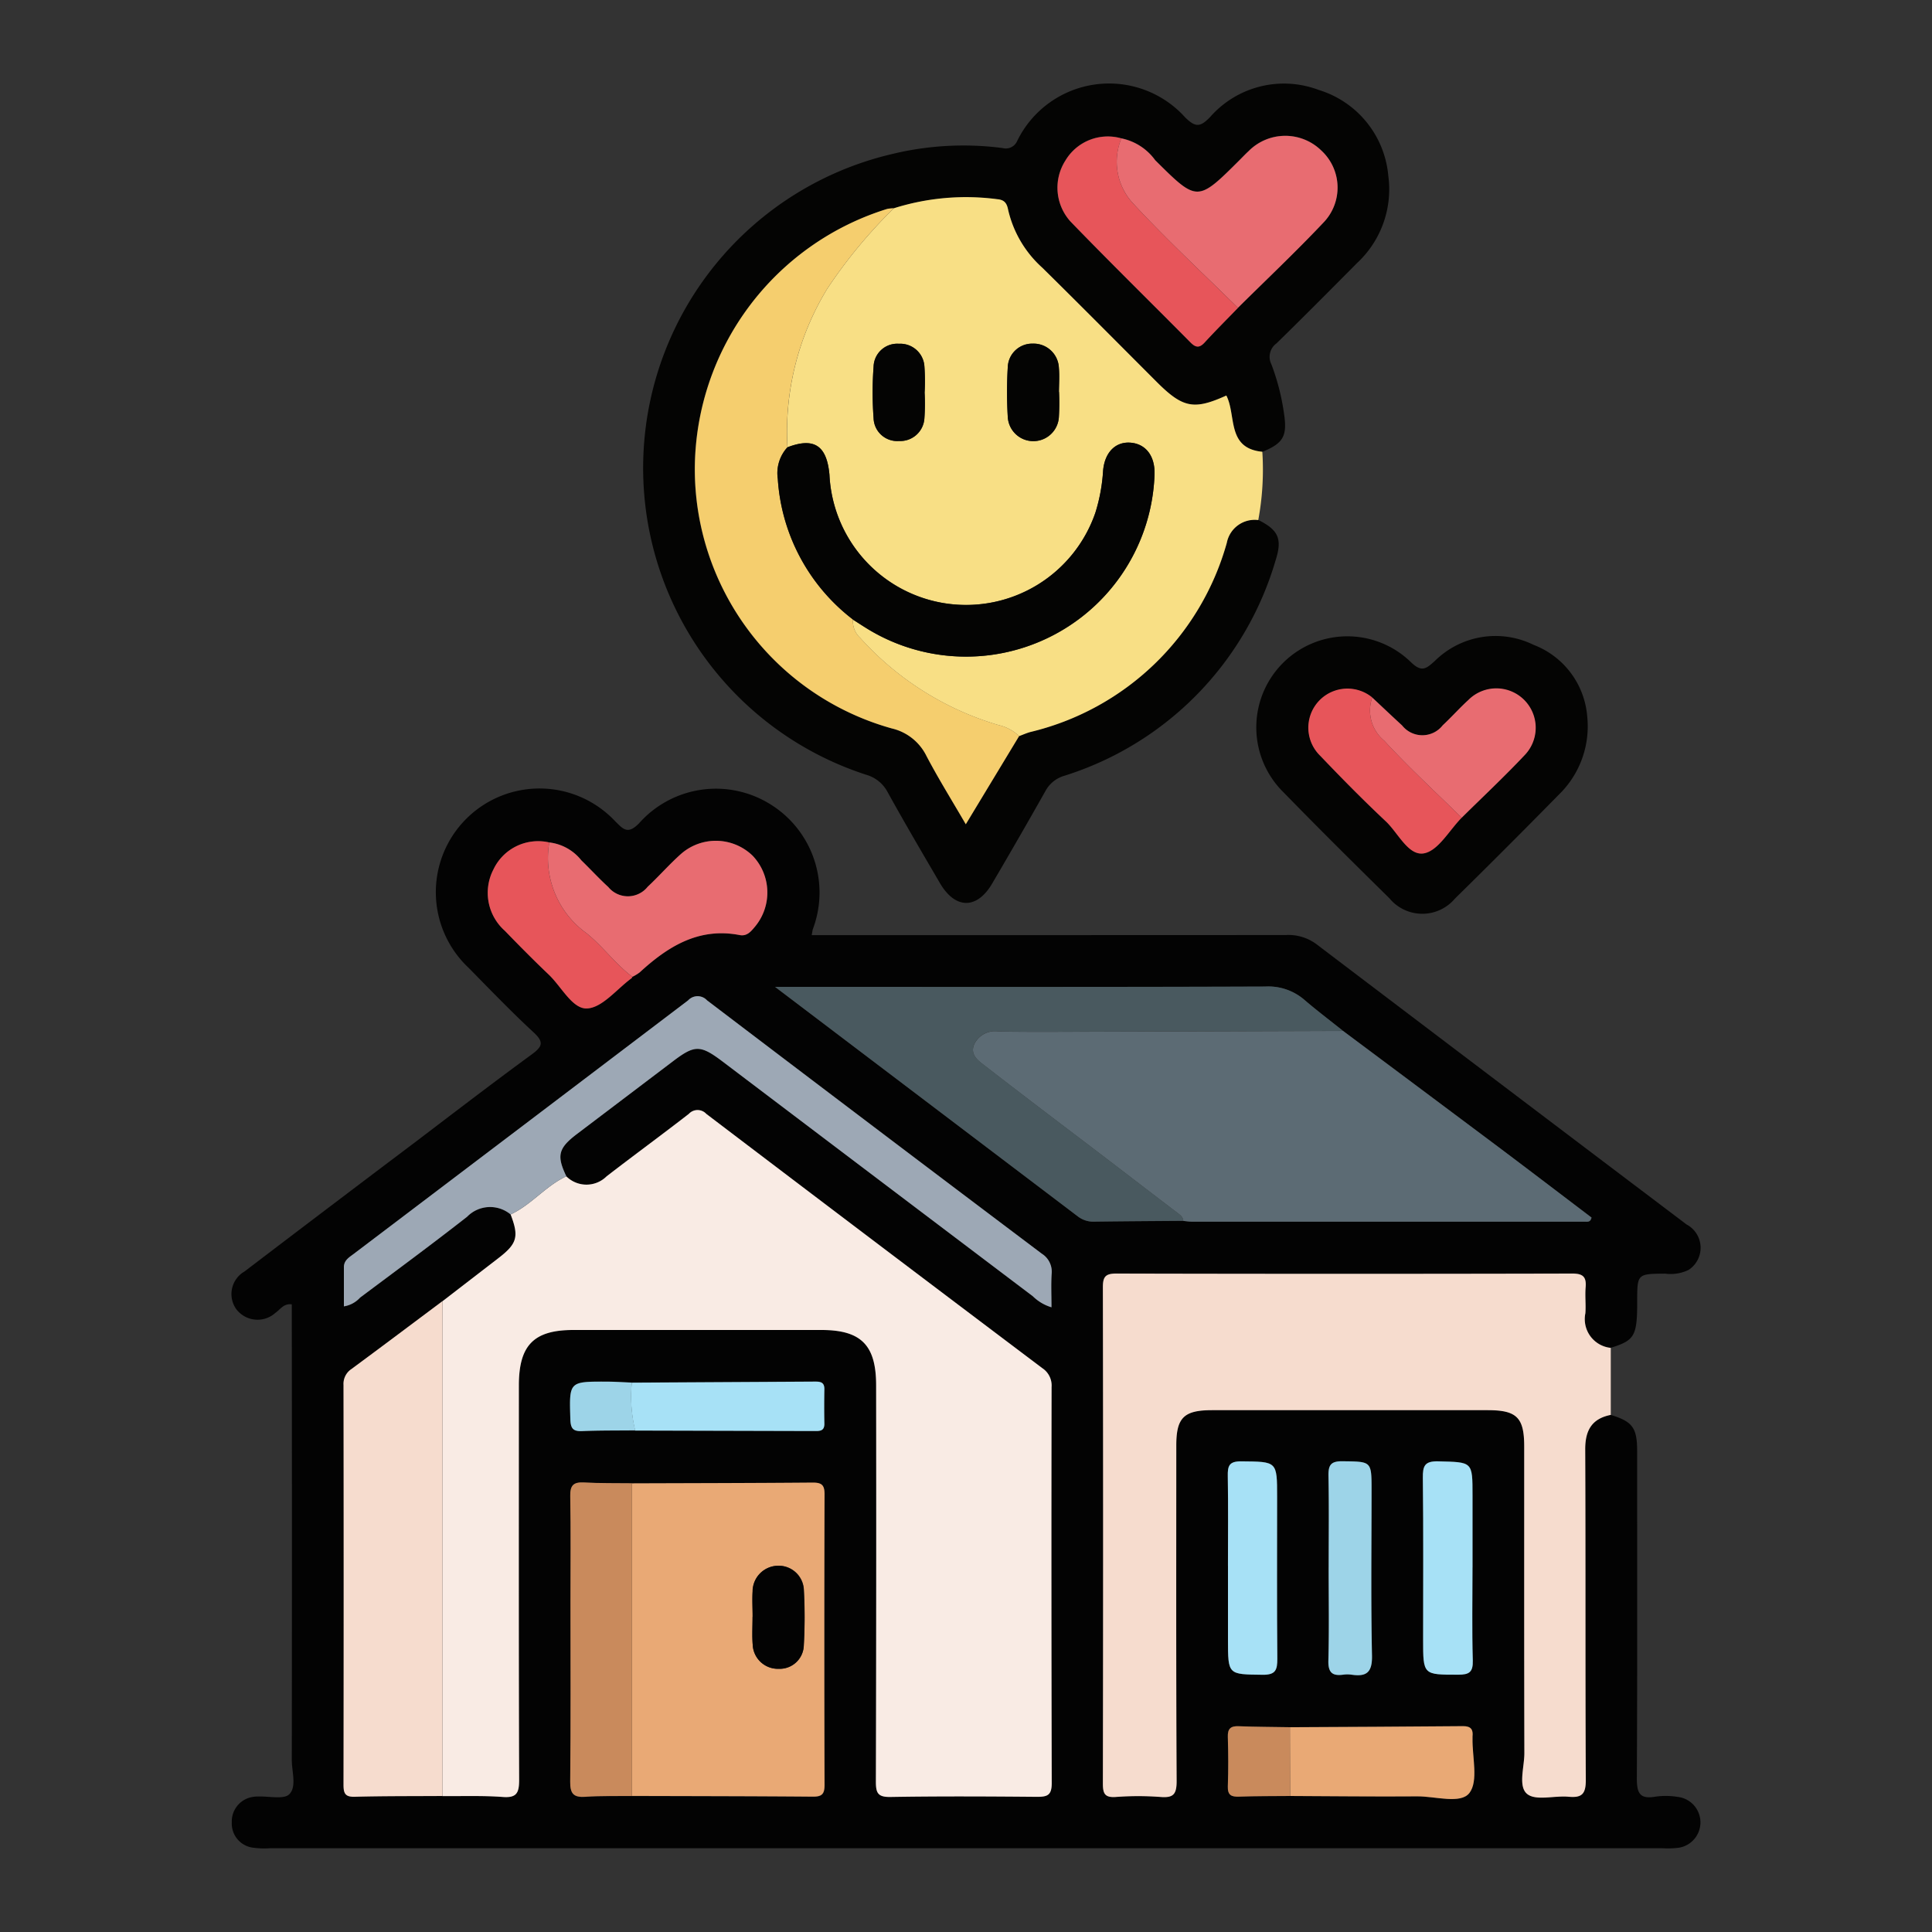 <svg xmlns="http://www.w3.org/2000/svg" xmlns:xlink="http://www.w3.org/1999/xlink" width="85" height="85" viewBox="0 0 85 85"><rect x="0" y="0" width="85" height="85" fill="#333333" stroke="none"/><defs><clipPath id="a"><rect width="64.643" height="77.646" fill="none"/></clipPath></defs><g transform="translate(-1335 -4602.132)"><g transform="translate(0 -1986.868)"><rect width="85" height="85" transform="translate(1335 6589)" fill="none"/><g transform="translate(1345.178 6592.677)"><g clip-path="url(#a)"><path d="M60.688,129.63c.951.29,1.161.563,1.161,1.574,0,4.8.013,9.6-.013,14.4,0,.629.1.943.8.824a3.268,3.268,0,0,1,.982.006,1.129,1.129,0,0,1,.016,2.245,4,4,0,0,1-.681.015H1.71a3.552,3.552,0,0,1-.756-.024,1.068,1.068,0,0,1-.934-1.114,1.089,1.089,0,0,1,.931-1.12,1.1,1.1,0,0,1,.226-.016c.475-.021,1.139.142,1.378-.106.328-.339.1-1,.105-1.523q.011-9.588,0-19.176v-.848c-.359-.052-.507.229-.719.371a1.173,1.173,0,0,1-1.734-.174A1.146,1.146,0,0,1,.58,123.32q3.734-2.846,7.484-5.671c1.711-1.3,3.41-2.605,5.142-3.871.473-.346.568-.54.091-.98-.983-.908-1.911-1.876-2.85-2.83a4.562,4.562,0,1,1,6.441-6.455c.351.343.547.6,1.046.093a4.52,4.52,0,0,1,5.72-.878,4.567,4.567,0,0,1,1.93,5.531c-.021.069-.027.143-.05.264h.841q10,0,20.01-.005a2.066,2.066,0,0,1,1.341.391q8.143,6.18,16.3,12.344a1.16,1.16,0,0,1,.083,2,1.824,1.824,0,0,1-1.029.162c-1.228.01-1.228.007-1.228,1.231,0,1.511-.112,1.708-1.162,2.03a1.272,1.272,0,0,1-1.118-1.523c.028-.377-.021-.76.011-1.136.038-.449-.1-.613-.582-.611q-10.038.022-20.076,0c-.488,0-.582.165-.581.61q.018,10.909,0,21.818c0,.443.077.634.57.6a13.133,13.133,0,0,1,1.968,0c.559.044.71-.115.707-.692-.026-4.924-.016-9.848-.015-14.773,0-1.225.333-1.552,1.577-1.553q6.061,0,12.122,0c1.281,0,1.608.327,1.608,1.6,0,4.495-.005,8.99.007,13.485,0,.621-.284,1.47.122,1.8.383.313,1.2.064,1.825.122.581.054.76-.119.756-.731-.028-4.848,0-9.7-.026-14.545,0-.835.285-1.356,1.123-1.523m-43.068-1.419c-.376-.015-.753-.041-1.13-.042-1.639,0-1.626,0-1.575,1.655.012.386.1.539.511.521.78-.034,1.562-.024,2.344-.032l7.864.026c.232,0,.464.022.457-.328-.011-.5-.009-1.008,0-1.513.006-.345-.225-.335-.46-.334l-8.011.046M46.573,143.37c-.75-.013-1.5-.014-2.25-.043-.353-.014-.491.1-.48.47.022.726.025,1.453,0,2.178-.014.384.153.461.489.45.751-.025,1.5-.021,2.253-.029,1.862.008,3.724.032,5.585.016.8-.006,1.913.355,2.3-.148.405-.527.121-1.585.137-2.41,0-.025,0-.051,0-.076.033-.307-.069-.458-.412-.455-2.54.023-5.081.033-7.621.047M17.644,110.356a1.844,1.844,0,0,0,.32-.194c1.245-1.146,2.6-1.989,4.4-1.642.327.063.507-.169.685-.383a2.348,2.348,0,0,0-.114-3.108,2.322,2.322,0,0,0-3.161-.07c-.507.454-.959.969-1.456,1.435a1.115,1.115,0,0,1-1.734.012c-.407-.377-.786-.785-1.184-1.173a2.114,2.114,0,0,0-1.412-.789,2.175,2.175,0,0,0-2.454,1.186,2.232,2.232,0,0,0,.5,2.7c.634.651,1.272,1.3,1.93,1.926.562.534,1.046,1.527,1.691,1.492.673-.037,1.3-.852,1.951-1.328.019-.014.027-.042.04-.063m-.017,22.286c-.706-.009-1.413,0-2.116-.036-.464-.027-.606.129-.6.6.026,1.538.01,3.077.01,4.616,0,2.648.015,5.3-.012,7.945-.005.535.149.706.678.668.678-.048,1.36-.026,2.041-.034,2.651.008,5.3.009,7.953.031.389,0,.52-.1.519-.508q-.021-6.4,0-12.8c0-.405-.133-.512-.52-.509-2.651.022-5.3.025-7.952.034m24.255-11.552c.125.011.251.033.377.033q8.638,0,17.276,0c.114,0,.259.04.308-.181-1.453-1.1-2.917-2.217-4.389-3.322q-3.268-2.452-6.545-4.891c-.571-.456-1.155-.9-1.707-1.372a2.433,2.433,0,0,0-1.721-.578c-6.864.025-13.729.015-20.593.015h-.965l13.323,10.1a1.1,1.1,0,0,0,.7.227c1.311-.017,2.623-.024,3.935-.035m-27.144-1.958c-.436-.91-.359-1.239.463-1.863q2.109-1.6,4.225-3.2c.962-.729,1.205-.731,2.193.016q6.821,5.16,13.641,10.32a1.975,1.975,0,0,0,.821.486c0-.527-.023-1,.007-1.469a.936.936,0,0,0-.432-.888q-7.373-5.559-14.725-11.145a.565.565,0,0,0-.832,0q-7.348,5.592-14.717,11.157c-.2.149-.431.275-.429.579,0,.571,0,1.141,0,1.726a1.217,1.217,0,0,0,.71-.384c1.576-1.179,3.16-2.347,4.71-3.559a1.411,1.411,0,0,1,1.914-.1c.377.981.287,1.29-.549,1.931q-1.228.941-2.451,1.889c-1.333,1-2.663,2-4,2.984a.781.781,0,0,0-.35.7q.013,8.791,0,17.583c0,.367.057.548.488.536C6.71,146.4,8,146.4,9.287,146.4c.883.008,1.77-.026,2.649.039.62.046.728-.181.726-.749-.021-5.784-.013-11.568-.012-17.352,0-1.775.654-2.442,2.4-2.444q5.456,0,10.912,0c1.748,0,2.406.668,2.406,2.435q0,8.714-.011,17.428c0,.5.078.692.639.682,2.146-.036,4.294-.025,6.441-.006.452,0,.659-.053.657-.6q-.033-8.714-.007-17.428a.914.914,0,0,0-.4-.826q-7.406-5.583-14.791-11.193a.522.522,0,0,0-.768,0c-1.2.928-2.42,1.821-3.617,2.747a1.258,1.258,0,0,1-1.774,0m29.111,17.133v3.257c0,1.552,0,1.523,1.528,1.541.574.007.647-.218.643-.706-.021-2.373-.009-4.747-.009-7.12,0-1.578,0-1.549-1.576-1.565-.543-.005-.6.2-.594.654.024,1.313.008,2.626.008,3.939m10.759.077v-3.182c0-1.485,0-1.45-1.5-1.49-.6-.016-.692.2-.686.729.027,2.374.012,4.748.012,7.121,0,1.555,0,1.537,1.546,1.537.478,0,.655-.106.64-.625-.04-1.363-.013-2.727-.013-4.091m-6.329,0c0,1.364.024,2.729-.012,4.093-.014.515.16.691.646.625a1.347,1.347,0,0,1,.378,0c.663.1.91-.111.895-.844-.052-2.424-.019-4.851-.019-7.276,0-1.286,0-1.255-1.281-1.271-.531-.007-.624.188-.615.656.026,1.338.009,2.678.009,4.017" transform="translate(0 -71.057)" fill="#030303"/><path d="M86.666,19.2c.875.437,1.064.823.767,1.755a14.067,14.067,0,0,1-9.3,9.5,1.38,1.38,0,0,0-.836.678q-1.151,2.04-2.338,4.06c-.67,1.147-1.626,1.14-2.3-.017-.776-1.326-1.554-2.651-2.3-4a1.545,1.545,0,0,0-.954-.769,14.187,14.187,0,0,1,1.123-27.3,13.324,13.324,0,0,1,4.885-.27.546.546,0,0,0,.649-.32,4.5,4.5,0,0,1,7.391-1.023c.461.455.671.413,1.094-.022A4.32,4.32,0,0,1,89.321.28a4.348,4.348,0,0,1,3.064,3.775A4.424,4.424,0,0,1,91.007,7.9c-1.173,1.184-2.348,2.366-3.539,3.53a.73.73,0,0,0-.228.917,9.962,9.962,0,0,1,.549,2.116c.163,1.034,0,1.355-.946,1.741-1.578-.153-1.134-1.6-1.583-2.474-1.427.643-1.915.546-3.065-.6-1.675-1.676-3.343-3.359-5.031-5.022a4.9,4.9,0,0,1-1.507-2.561c-.06-.313-.195-.431-.479-.455a10.531,10.531,0,0,0-4.548.4,1.582,1.582,0,0,0-.3.03,12.023,12.023,0,0,0-8.46,11.409A11.846,11.846,0,0,0,70.54,28.371a2.277,2.277,0,0,1,1.528,1.216c.522.993,1.117,1.948,1.728,3l2.347-3.881c.164-.06.325-.133.493-.18A11.832,11.832,0,0,0,85.281,20.2a1.249,1.249,0,0,1,1.385-1m-.9-9.335c1.252-1.242,2.537-2.453,3.747-3.734a2.217,2.217,0,0,0-.08-3.192,2.269,2.269,0,0,0-3.2.035c-.13.119-.251.248-.376.373-1.874,1.869-1.872,1.867-3.73.02a2.432,2.432,0,0,0-1.487-.958,2.169,2.169,0,0,0-2.466.979A2.216,2.216,0,0,0,78.4,6.067c1.739,1.8,3.525,3.549,5.285,5.326.226.229.39.247.617,0,.478-.519.977-1.017,1.468-1.524" transform="translate(-41.484 -0.001)" fill="#040403"/><path d="M101.166,30.684a1.249,1.249,0,0,0-1.385,1,11.832,11.832,0,0,1-8.645,8.325c-.168.046-.329.119-.493.18a1.941,1.941,0,0,0-.908-.485,13.2,13.2,0,0,1-6.079-3.83.987.987,0,0,1-.323-.811c.191.122.38.246.573.366A8.3,8.3,0,0,0,96.6,28.7c.034-.811-.364-1.355-1.037-1.418S94.413,27.7,94.34,28.5A7.734,7.734,0,0,1,94,30.357a6.017,6.017,0,0,1-11.7-1.666c-.117-1.291-.676-1.657-1.848-1.21A12.088,12.088,0,0,1,82.206,20.5a22.084,22.084,0,0,1,2.924-3.534,10.528,10.528,0,0,1,4.548-.4c.284.025.419.142.479.455a4.893,4.893,0,0,0,1.507,2.561c1.688,1.663,3.356,3.347,5.031,5.022,1.15,1.15,1.638,1.247,3.065.6.449.875,0,2.322,1.583,2.474a12.144,12.144,0,0,1-.177,3M86.484,25.065a8.987,8.987,0,0,0-.008-1.13,1.064,1.064,0,0,0-1.122-1.007,1.04,1.04,0,0,0-1.115,1.01,15.255,15.255,0,0,0,0,2.261,1.039,1.039,0,0,0,1.117,1.007,1.065,1.065,0,0,0,1.12-1.01,8.922,8.922,0,0,0,.008-1.13m5.915-.021c0-.352.026-.706-.005-1.055a1.114,1.114,0,0,0-1.149-1.068,1.074,1.074,0,0,0-1.1,1.037,18.478,18.478,0,0,0,0,2.186,1.126,1.126,0,0,0,2.247.03,10.379,10.379,0,0,0,.009-1.13" transform="translate(-55.984 -11.48)" fill="#f8df85"/><path d="M148.532,178.506c-.838.167-1.127.687-1.123,1.523.022,4.849,0,9.7.026,14.545,0,.613-.175.786-.756.732-.622-.058-1.442.191-1.825-.123-.406-.333-.12-1.181-.122-1.8-.012-4.495-.006-8.99-.007-13.485,0-1.278-.327-1.6-1.608-1.6q-6.061,0-12.122,0c-1.244,0-1.576.328-1.577,1.553,0,4.924-.012,9.849.015,14.773,0,.578-.148.737-.707.692a13.127,13.127,0,0,0-1.968,0c-.494.035-.571-.156-.57-.6q.02-10.909,0-21.818c0-.445.093-.611.581-.61q10.038.024,20.076,0c.483,0,.62.162.582.611-.032.376.017.759-.011,1.136a1.272,1.272,0,0,0,1.118,1.523q0,1.477,0,2.954" transform="translate(-87.844 -119.933)" fill="#f6dcce"/><path d="M162.992,83.541a4.183,4.183,0,0,1-1.112,3.29q-2.333,2.378-4.709,4.714a1.877,1.877,0,0,1-2.877-.008c-1.564-1.542-3.125-3.087-4.656-4.66a4.006,4.006,0,0,1,5.6-5.731c.473.456.668.286,1.047-.055a3.794,3.794,0,0,1,4.347-.71,3.687,3.687,0,0,1,2.36,3.16m-5.523,4.445c.928-.918,1.882-1.812,2.777-2.761a1.733,1.733,0,0,0-2.485-2.415c-.39.355-.742.751-1.128,1.112a1.136,1.136,0,0,1-1.785.007c-.441-.406-.877-.819-1.315-1.23a1.72,1.72,0,0,0-2.286,2.565c.935.984,1.891,1.951,2.88,2.88.551.517,1,1.54,1.686,1.41.628-.118,1.109-1.014,1.655-1.567" transform="translate(-103.338 -55.687)" fill="#040403"/><path d="M30.562,157.034q1.226-.945,2.451-1.889c.836-.64.926-.95.549-1.931.91-.422,1.541-1.253,2.45-1.678a1.257,1.257,0,0,0,1.774,0c1.2-.926,2.421-1.819,3.617-2.747a.522.522,0,0,1,.768,0q7.384,5.612,14.791,11.193a.914.914,0,0,1,.4.826q-.015,8.714.007,17.428c0,.545-.205.6-.657.6-2.147-.019-4.294-.03-6.441.006-.561.009-.64-.182-.639-.682q.026-8.714.011-17.428c0-1.767-.658-2.434-2.406-2.435q-5.456,0-10.912,0c-1.744,0-2.4.669-2.4,2.443,0,5.784-.009,11.568.012,17.352,0,.568-.106.8-.726.75-.879-.065-1.766-.031-2.649-.039q0-10.883,0-21.766" transform="translate(-21.275 -103.46)" fill="#f9ebe4"/><path d="M123.66,137.156q3.273,2.445,6.545,4.891c1.472,1.1,2.936,2.221,4.389,3.322-.048.222-.194.181-.308.181q-8.638,0-17.275,0c-.126,0-.251-.021-.377-.033-.012-.17-.127-.254-.253-.349-1.041-.789-2.075-1.587-3.113-2.379-1.778-1.355-3.565-2.7-5.33-4.071-.3-.232-.719-.5-.491-.991a1.013,1.013,0,0,1,1.069-.541c1.363.024,2.726.011,4.089.008q5.528-.015,11.055-.034" transform="translate(-74.753 -95.48)" fill="#5c6b74"/><path d="M58.009,202.6c2.651-.009,5.3-.012,7.952-.034.387,0,.521.1.52.509q-.02,6.4,0,12.8c0,.405-.13.511-.519.508-2.651-.022-5.3-.023-7.953-.031q0-6.877,0-13.753m5.306,5.879c0,.4-.026.81.006,1.211a1.109,1.109,0,0,0,1.149,1.071,1.06,1.06,0,0,0,1.1-1.04,21.834,21.834,0,0,0,.006-2.422,1.111,1.111,0,0,0-1.147-1.075,1.135,1.135,0,0,0-1.107,1.119c-.025.377,0,.757,0,1.136" transform="translate(-40.383 -141.016)" fill="#e9a975"/><path d="M20.593,176.312q0,10.883,0,21.766c-1.288.008-2.576,0-3.864.034-.431.012-.488-.169-.488-.536q.013-8.792,0-17.583a.78.78,0,0,1,.35-.7c1.338-.988,2.668-1.988,4-2.984" transform="translate(-11.306 -122.739)" fill="#f6dcce"/><path d="M103.709,132.688q-5.528.017-11.055.034c-1.363,0-2.726.016-4.089-.008a1.013,1.013,0,0,0-1.069.541c-.228.494.193.76.491.991,1.765,1.371,3.552,2.716,5.33,4.071,1.039.792,2.072,1.591,3.113,2.38.126.1.241.18.253.349-1.311.01-2.623.017-3.935.035a1.094,1.094,0,0,1-.7-.227l-13.323-10.1h.965c6.865,0,13.729.01,20.593-.015a2.435,2.435,0,0,1,1.721.578c.552.476,1.137.916,1.707,1.372" transform="translate(-54.803 -91.013)" fill="#49595f"/><path d="M26.079,140.064c-.909.424-1.54,1.255-2.45,1.678a1.411,1.411,0,0,0-1.914.1c-1.55,1.213-3.134,2.38-4.71,3.559a1.217,1.217,0,0,1-.711.384c0-.585,0-1.155,0-1.726,0-.3.232-.43.429-.58q7.36-5.575,14.716-11.157a.565.565,0,0,1,.832,0Q39.622,137.912,47,143.469a.936.936,0,0,1,.432.888c-.03.469-.007.942-.007,1.469a1.979,1.979,0,0,1-.821-.486q-6.823-5.157-13.641-10.32c-.988-.747-1.231-.745-2.193-.016q-2.111,1.6-4.224,3.2c-.822.625-.9.953-.463,1.863" transform="translate(-11.342 -91.988)" fill="#9da8b5"/><path d="M51.783,202.592q0,6.877,0,13.754c-.681.008-1.363-.014-2.041.034-.528.038-.683-.133-.677-.668.027-2.648.012-5.3.012-7.945,0-1.538.017-3.077-.01-4.616-.008-.466.135-.622.6-.6.7.041,1.411.027,2.116.036" transform="translate(-34.157 -141.007)" fill="#c98a5c"/><path d="M45.918,109.712a2.115,2.115,0,0,1,1.412.789c.4.387.776.8,1.184,1.172a1.115,1.115,0,0,0,1.734-.012c.5-.466.948-.982,1.456-1.435a2.322,2.322,0,0,1,3.161.07,2.347,2.347,0,0,1,.114,3.108c-.178.214-.357.446-.684.383-1.8-.347-3.157.5-4.4,1.642a1.883,1.883,0,0,1-.32.194c-.751-.563-1.3-1.343-2.026-1.924a4.068,4.068,0,0,1-1.63-3.989" transform="translate(-31.93 -76.325)" fill="#e86c71"/><path d="M153.272,237.88c2.541-.014,5.081-.024,7.621-.047.343,0,.446.148.412.455,0,.025,0,.05,0,.075-.017.826.268,1.883-.137,2.41-.387.5-1.5.141-2.3.148-1.862.015-3.724-.009-5.586-.016q-.005-1.513-.01-3.025" transform="translate(-106.699 -165.566)" fill="#e9a975"/><path d="M39.828,109.806a4.068,4.068,0,0,0,1.63,3.989c.725.581,1.275,1.361,2.026,1.924-.013.021-.022.05-.04.064-.648.476-1.279,1.292-1.951,1.328-.645.035-1.129-.958-1.691-1.492-.658-.626-1.3-1.274-1.93-1.926a2.232,2.232,0,0,1-.5-2.7,2.174,2.174,0,0,1,2.454-1.186" transform="translate(-25.84 -76.42)" fill="#e7555a"/><path d="M144.283,204.083c0-1.313.015-2.626-.008-3.939-.008-.449.052-.66.595-.654,1.576.016,1.576-.013,1.576,1.564,0,2.373-.012,4.747.009,7.12,0,.488-.069.713-.643.706-1.528-.019-1.528.011-1.528-1.541v-3.257" transform="translate(-100.436 -138.874)" fill="#a7e1f6"/><path d="M174.706,204.156c0,1.364-.026,2.728.013,4.091.015.519-.162.626-.64.626-1.546,0-1.546.017-1.546-1.537,0-2.374.016-4.748-.012-7.121-.006-.533.081-.745.686-.729,1.5.039,1.5,0,1.5,1.489v3.182" transform="translate(-120.1 -138.87)" fill="#a7e1f6"/><path d="M158.855,204.148c0-1.339.017-2.678-.009-4.017-.009-.468.084-.663.615-.656,1.281.017,1.281-.014,1.281,1.271,0,2.425-.032,4.852.019,7.276.016.733-.232.943-.895.844a1.35,1.35,0,0,0-.378,0c-.486.066-.66-.11-.646-.625.036-1.363.012-2.728.012-4.093" transform="translate(-110.577 -138.863)" fill="#9dd4e8"/><path d="M57.954,187.992l8.011-.046c.234,0,.466-.012.46.334-.009.5-.01,1.008,0,1.512.007.349-.225.328-.457.328L58.1,190.1a6.335,6.335,0,0,1-.15-2.1" transform="translate(-40.334 -130.837)" fill="#a7e1f6"/><path d="M147.012,237.886q0,1.513.01,3.025c-.751.008-1.5,0-2.252.029-.337.011-.5-.066-.49-.45.026-.725.023-1.453,0-2.178-.011-.366.127-.484.48-.47.75.029,1.5.03,2.25.043" transform="translate(-100.439 -165.572)" fill="#c98a5c"/><path d="M51.758,188a6.335,6.335,0,0,0,.15,2.1c-.781.008-1.564,0-2.344.032-.407.018-.5-.135-.512-.521-.051-1.658-.064-1.66,1.575-1.655.377,0,.753.027,1.13.042" transform="translate(-34.137 -130.846)" fill="#9dd4e8"/><path d="M75.854,18.051a22.086,22.086,0,0,0-2.924,3.534,12.085,12.085,0,0,0-1.757,6.983,1.683,1.683,0,0,0-.424,1.387,8.473,8.473,0,0,0,3.309,6.191.987.987,0,0,0,.323.811,13.2,13.2,0,0,0,6.079,3.83,1.941,1.941,0,0,1,.908.485l-2.347,3.881c-.611-1.051-1.206-2.006-1.728-3a2.275,2.275,0,0,0-1.527-1.216A11.846,11.846,0,0,1,67.1,29.49a12.022,12.022,0,0,1,8.46-11.409,1.552,1.552,0,0,1,.3-.03" transform="translate(-46.708 -12.566)" fill="#f5ce6e"/><path d="M128.426,7.68a2.433,2.433,0,0,1,1.486.959c1.858,1.847,1.856,1.849,3.73-.02.125-.125.246-.254.376-.373a2.269,2.269,0,0,1,3.2-.035A2.218,2.218,0,0,1,137.3,11.4c-1.211,1.281-2.494,2.493-3.747,3.734-1.556-1.536-3.163-3.023-4.644-4.628a2.694,2.694,0,0,1-.483-2.829" transform="translate(-89.267 -5.268)" fill="#e86c71"/><path d="M122.436,7.768a2.694,2.694,0,0,0,.483,2.829c1.481,1.6,3.088,3.092,4.644,4.628-.491.507-.99,1.005-1.467,1.524-.227.246-.39.228-.617,0-1.76-1.777-3.547-3.528-5.285-5.326a2.216,2.216,0,0,1-.224-2.675,2.169,2.169,0,0,1,2.466-.979" transform="translate(-83.276 -5.356)" fill="#e7555a"/><path d="M82.408,59.764A8.473,8.473,0,0,1,79.1,53.573a1.683,1.683,0,0,1,.424-1.387c1.171-.448,1.73-.082,1.848,1.21a6.017,6.017,0,0,0,11.7,1.666,7.736,7.736,0,0,0,.339-1.852c.073-.81.556-1.288,1.226-1.226s1.07.606,1.037,1.417a8.3,8.3,0,0,1-12.7,6.729c-.192-.12-.382-.244-.573-.366" transform="translate(-55.058 -36.184)" fill="#040403"/><path d="M95.139,39.812a9.044,9.044,0,0,1-.008,1.13,1.065,1.065,0,0,1-1.12,1.01,1.039,1.039,0,0,1-1.116-1.007,15.217,15.217,0,0,1,0-2.261,1.04,1.04,0,0,1,1.115-1.01,1.064,1.064,0,0,1,1.122,1.008,9.039,9.039,0,0,1,.009,1.13" transform="translate(-64.638 -26.227)" fill="#040403"/><path d="M114.605,39.768a10.235,10.235,0,0,1-.008,1.13,1.126,1.126,0,0,1-2.247-.03,18.476,18.476,0,0,1,0-2.186,1.074,1.074,0,0,1,1.1-1.037,1.114,1.114,0,0,1,1.149,1.068c.031.349.005.7,0,1.055" transform="translate(-78.191 -26.204)" fill="#040403"/><path d="M164.918,87.962c.438.41.873.823,1.315,1.229a1.136,1.136,0,0,0,1.785-.007c.386-.36.738-.756,1.127-1.112a1.733,1.733,0,0,1,2.485,2.416c-.894.95-1.848,1.843-2.777,2.761-1.142-1.124-2.325-2.21-3.408-3.389a1.721,1.721,0,0,1-.527-1.9" transform="translate(-114.723 -60.95)" fill="#e86c71"/><path d="M158.755,88a1.721,1.721,0,0,0,.527,1.9c1.082,1.179,2.266,2.265,3.408,3.389-.546.553-1.027,1.448-1.655,1.567-.689.13-1.136-.893-1.686-1.41-.99-.929-1.945-1.9-2.88-2.879A1.72,1.72,0,0,1,158.755,88" transform="translate(-108.56 -60.991)" fill="#e7555a"/><path d="M75.445,216.862c0-.379-.021-.759,0-1.136a1.134,1.134,0,0,1,1.107-1.119,1.111,1.111,0,0,1,1.147,1.075A21.838,21.838,0,0,1,77.7,218.1a1.061,1.061,0,0,1-1.1,1.04,1.109,1.109,0,0,1-1.149-1.071c-.032-.4-.006-.808-.007-1.211" transform="translate(-52.514 -149.397)" fill="#030303"/></g></g></g></g></svg>